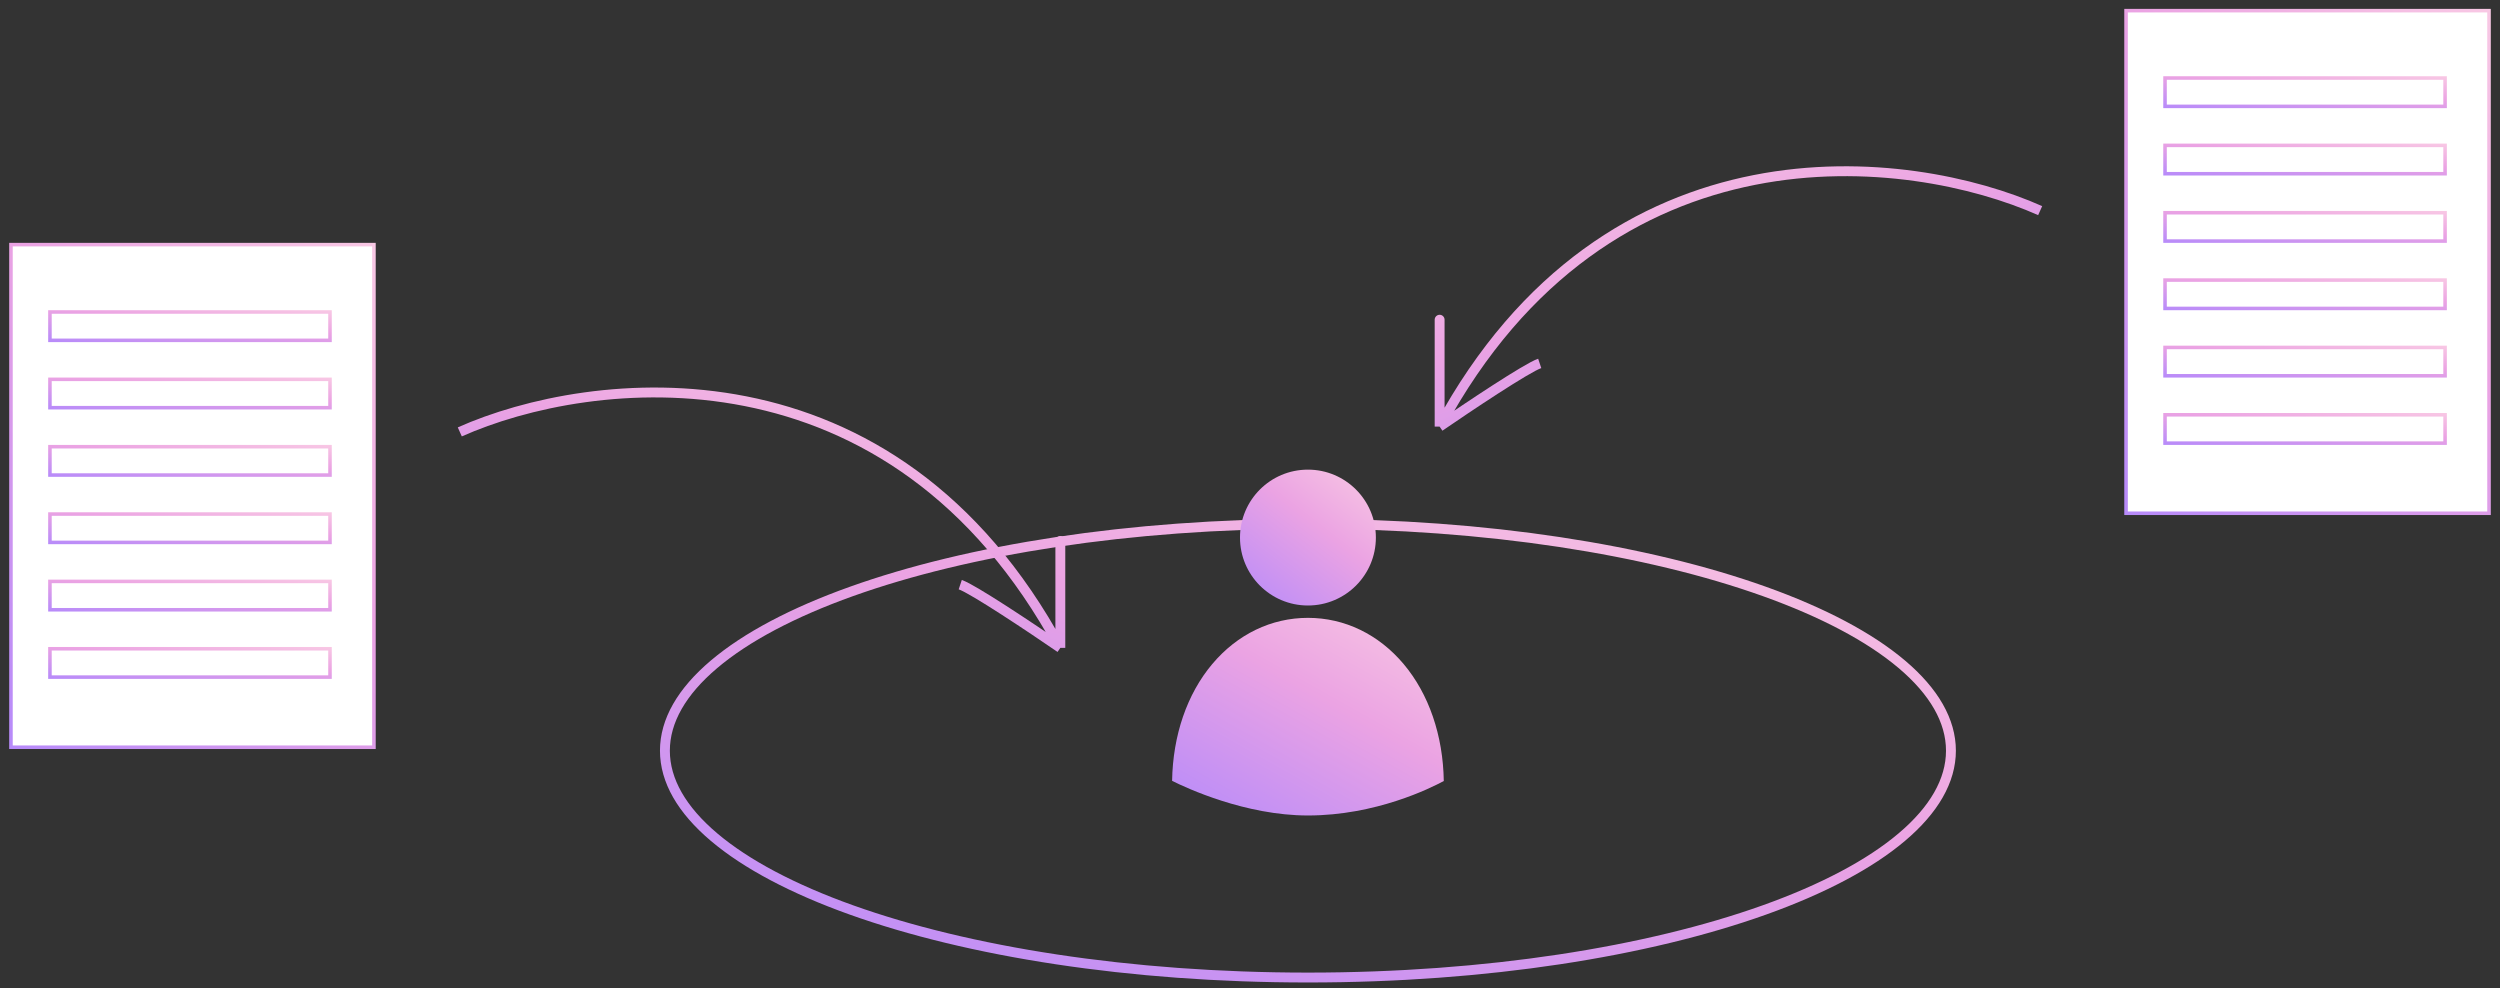 <svg width="253" height="100" viewBox="0 0 253 100" fill="none" xmlns="http://www.w3.org/2000/svg">
<rect x="0" y="0" width="253" height="100" fill="#333333" stroke="none"/>
<path d="M197.435 75.971C197.435 79.005 195.717 81.964 192.459 84.719C189.203 87.473 184.462 89.975 178.56 92.086C166.761 96.307 150.427 98.927 132.362 98.927C114.296 98.927 97.963 96.307 86.163 92.086C80.261 89.975 75.521 87.473 72.265 84.719C69.007 81.964 67.289 79.005 67.289 75.971C67.289 72.936 69.007 69.977 72.265 67.222C75.521 64.468 80.261 61.966 86.163 59.855C97.963 55.634 114.296 53.014 132.362 53.014C150.427 53.014 166.761 55.634 178.56 59.855C184.462 61.966 189.203 64.468 192.459 67.222C195.717 69.977 197.435 72.936 197.435 75.971Z" stroke="url(#paint0_linear)"/>
<path d="M46.531 43.708C59.681 37.844 90.246 34.005 107.306 65.565M107.306 65.565C107.306 55.33 107.306 54.192 107.306 54.903V65.565ZM107.306 65.565C104.463 63.611 98.456 59.594 97.177 59.168" stroke="url(#paint1_linear)"/>
<path d="M206.465 21.317C193.315 15.453 162.75 11.614 145.69 43.175M145.69 43.175C145.69 32.939 145.69 31.802 145.69 32.512V43.175ZM145.69 43.175C148.533 41.22 154.54 37.204 155.819 36.777" stroke="url(#paint2_linear)"/>
<rect x="1.109" y="24.756" width="36.734" height="50.864" fill="white"/>
<rect x="5.054" y="31.572" width="28.342" height="2.87" stroke="url(#paint3_linear)" stroke-width="0.359"/>
<rect x="5.054" y="38.388" width="28.342" height="2.87" stroke="url(#paint4_linear)" stroke-width="0.359"/>
<rect x="5.054" y="45.205" width="28.342" height="2.87" stroke="url(#paint5_linear)" stroke-width="0.359"/>
<rect x="5.054" y="52.021" width="28.342" height="2.87" stroke="url(#paint6_linear)" stroke-width="0.359"/>
<rect x="5.054" y="58.838" width="28.342" height="2.87" stroke="url(#paint7_linear)" stroke-width="0.359"/>
<rect x="5.054" y="65.654" width="28.342" height="2.87" stroke="url(#paint8_linear)" stroke-width="0.359"/>
<rect x="1.109" y="24.756" width="36.734" height="50.864" stroke="url(#paint9_linear)" stroke-width="0.359"/>
<rect x="215.156" y="1.078" width="36.734" height="50.864" fill="white"/>
<rect x="219.101" y="7.894" width="28.342" height="2.87" stroke="url(#paint10_linear)" stroke-width="0.359"/>
<rect x="219.101" y="14.711" width="28.342" height="2.87" stroke="url(#paint11_linear)" stroke-width="0.359"/>
<rect x="219.101" y="21.527" width="28.342" height="2.87" stroke="url(#paint12_linear)" stroke-width="0.359"/>
<rect x="219.101" y="28.343" width="28.342" height="2.87" stroke="url(#paint13_linear)" stroke-width="0.359"/>
<rect x="219.101" y="35.16" width="28.342" height="2.87" stroke="url(#paint14_linear)" stroke-width="0.359"/>
<rect x="219.101" y="41.976" width="28.342" height="2.87" stroke="url(#paint15_linear)" stroke-width="0.359"/>
<rect x="215.156" y="1.078" width="36.734" height="50.864" stroke="url(#paint16_linear)" stroke-width="0.359"/>
<path d="M146.111 79.038C146.039 74.429 144.603 70.238 142.051 67.204C139.513 64.188 136.073 62.527 132.364 62.527C128.655 62.527 125.216 64.188 122.678 67.204C120.127 70.235 118.692 74.42 118.617 79.023C120.059 79.745 126.027 82.527 132.364 82.527C139.216 82.527 144.774 79.762 146.111 79.038Z" fill="url(#paint17_linear)"/>
<path d="M132.363 61.277C136.16 61.277 139.238 58.199 139.238 54.402C139.238 50.605 136.16 47.527 132.363 47.527C128.566 47.527 125.488 50.605 125.488 54.402C125.488 58.199 128.566 61.277 132.363 61.277Z" fill="url(#paint18_linear)"/>
<defs>
<linearGradient id="paint0_linear" x1="45.456" y1="104.113" x2="74.176" y2="0.331" gradientUnits="userSpaceOnUse">
<stop stop-color="#AB85FF"/>
<stop offset="0.526" stop-color="#EBA3E3"/>
<stop offset="1" stop-color="#FFDBE4"/>
</linearGradient>
<linearGradient id="paint1_linear" x1="36.645" y1="68.147" x2="54.919" y2="12.603" gradientUnits="userSpaceOnUse">
<stop stop-color="#AB85FF"/>
<stop offset="0.526" stop-color="#EBA3E3"/>
<stop offset="1" stop-color="#FFDBE4"/>
</linearGradient>
<linearGradient id="paint2_linear" x1="216.351" y1="45.756" x2="198.077" y2="-9.788" gradientUnits="userSpaceOnUse">
<stop stop-color="#AB85FF"/>
<stop offset="0.526" stop-color="#EBA3E3"/>
<stop offset="1" stop-color="#FFDBE4"/>
</linearGradient>
<linearGradient id="paint3_linear" x1="0.206" y1="34.944" x2="0.87" y2="27.312" gradientUnits="userSpaceOnUse">
<stop stop-color="#AB85FF"/>
<stop offset="0.526" stop-color="#EBA3E3"/>
<stop offset="1" stop-color="#FFDBE4"/>
</linearGradient>
<linearGradient id="paint4_linear" x1="0.206" y1="41.76" x2="0.87" y2="34.128" gradientUnits="userSpaceOnUse">
<stop stop-color="#AB85FF"/>
<stop offset="0.526" stop-color="#EBA3E3"/>
<stop offset="1" stop-color="#FFDBE4"/>
</linearGradient>
<linearGradient id="paint5_linear" x1="0.206" y1="48.577" x2="0.87" y2="40.945" gradientUnits="userSpaceOnUse">
<stop stop-color="#AB85FF"/>
<stop offset="0.526" stop-color="#EBA3E3"/>
<stop offset="1" stop-color="#FFDBE4"/>
</linearGradient>
<linearGradient id="paint6_linear" x1="0.206" y1="55.393" x2="0.87" y2="47.761" gradientUnits="userSpaceOnUse">
<stop stop-color="#AB85FF"/>
<stop offset="0.526" stop-color="#EBA3E3"/>
<stop offset="1" stop-color="#FFDBE4"/>
</linearGradient>
<linearGradient id="paint7_linear" x1="0.206" y1="62.209" x2="0.87" y2="54.578" gradientUnits="userSpaceOnUse">
<stop stop-color="#AB85FF"/>
<stop offset="0.526" stop-color="#EBA3E3"/>
<stop offset="1" stop-color="#FFDBE4"/>
</linearGradient>
<linearGradient id="paint8_linear" x1="0.206" y1="69.026" x2="0.87" y2="61.394" gradientUnits="userSpaceOnUse">
<stop stop-color="#AB85FF"/>
<stop offset="0.526" stop-color="#EBA3E3"/>
<stop offset="1" stop-color="#FFDBE4"/>
</linearGradient>
<linearGradient id="paint9_linear" x1="-5.104" y1="80.915" x2="55.76" y2="23.943" gradientUnits="userSpaceOnUse">
<stop stop-color="#AB85FF"/>
<stop offset="0.526" stop-color="#EBA3E3"/>
<stop offset="1" stop-color="#FFDBE4"/>
</linearGradient>
<linearGradient id="paint10_linear" x1="214.253" y1="11.266" x2="214.917" y2="3.634" gradientUnits="userSpaceOnUse">
<stop stop-color="#AB85FF"/>
<stop offset="0.526" stop-color="#EBA3E3"/>
<stop offset="1" stop-color="#FFDBE4"/>
</linearGradient>
<linearGradient id="paint11_linear" x1="214.253" y1="18.083" x2="214.917" y2="10.45" gradientUnits="userSpaceOnUse">
<stop stop-color="#AB85FF"/>
<stop offset="0.526" stop-color="#EBA3E3"/>
<stop offset="1" stop-color="#FFDBE4"/>
</linearGradient>
<linearGradient id="paint12_linear" x1="214.253" y1="24.899" x2="214.917" y2="17.267" gradientUnits="userSpaceOnUse">
<stop stop-color="#AB85FF"/>
<stop offset="0.526" stop-color="#EBA3E3"/>
<stop offset="1" stop-color="#FFDBE4"/>
</linearGradient>
<linearGradient id="paint13_linear" x1="214.253" y1="31.715" x2="214.917" y2="24.083" gradientUnits="userSpaceOnUse">
<stop stop-color="#AB85FF"/>
<stop offset="0.526" stop-color="#EBA3E3"/>
<stop offset="1" stop-color="#FFDBE4"/>
</linearGradient>
<linearGradient id="paint14_linear" x1="214.253" y1="38.532" x2="214.917" y2="30.9" gradientUnits="userSpaceOnUse">
<stop stop-color="#AB85FF"/>
<stop offset="0.526" stop-color="#EBA3E3"/>
<stop offset="1" stop-color="#FFDBE4"/>
</linearGradient>
<linearGradient id="paint15_linear" x1="214.253" y1="45.348" x2="214.917" y2="37.716" gradientUnits="userSpaceOnUse">
<stop stop-color="#AB85FF"/>
<stop offset="0.526" stop-color="#EBA3E3"/>
<stop offset="1" stop-color="#FFDBE4"/>
</linearGradient>
<linearGradient id="paint16_linear" x1="208.943" y1="57.237" x2="269.806" y2="0.265" gradientUnits="userSpaceOnUse">
<stop stop-color="#AB85FF"/>
<stop offset="0.526" stop-color="#EBA3E3"/>
<stop offset="1" stop-color="#FFDBE4"/>
</linearGradient>
<linearGradient id="paint17_linear" x1="114.145" y1="84.525" x2="134.502" y2="48.349" gradientUnits="userSpaceOnUse">
<stop stop-color="#AB85FF"/>
<stop offset="0.526" stop-color="#EBA3E3"/>
<stop offset="1" stop-color="#FFDBE4"/>
</linearGradient>
<linearGradient id="paint18_linear" x1="123.252" y1="62.651" x2="139.1" y2="42.164" gradientUnits="userSpaceOnUse">
<stop stop-color="#AB85FF"/>
<stop offset="0.526" stop-color="#EBA3E3"/>
<stop offset="1" stop-color="#FFDBE4"/>
</linearGradient>
</defs>
</svg>

